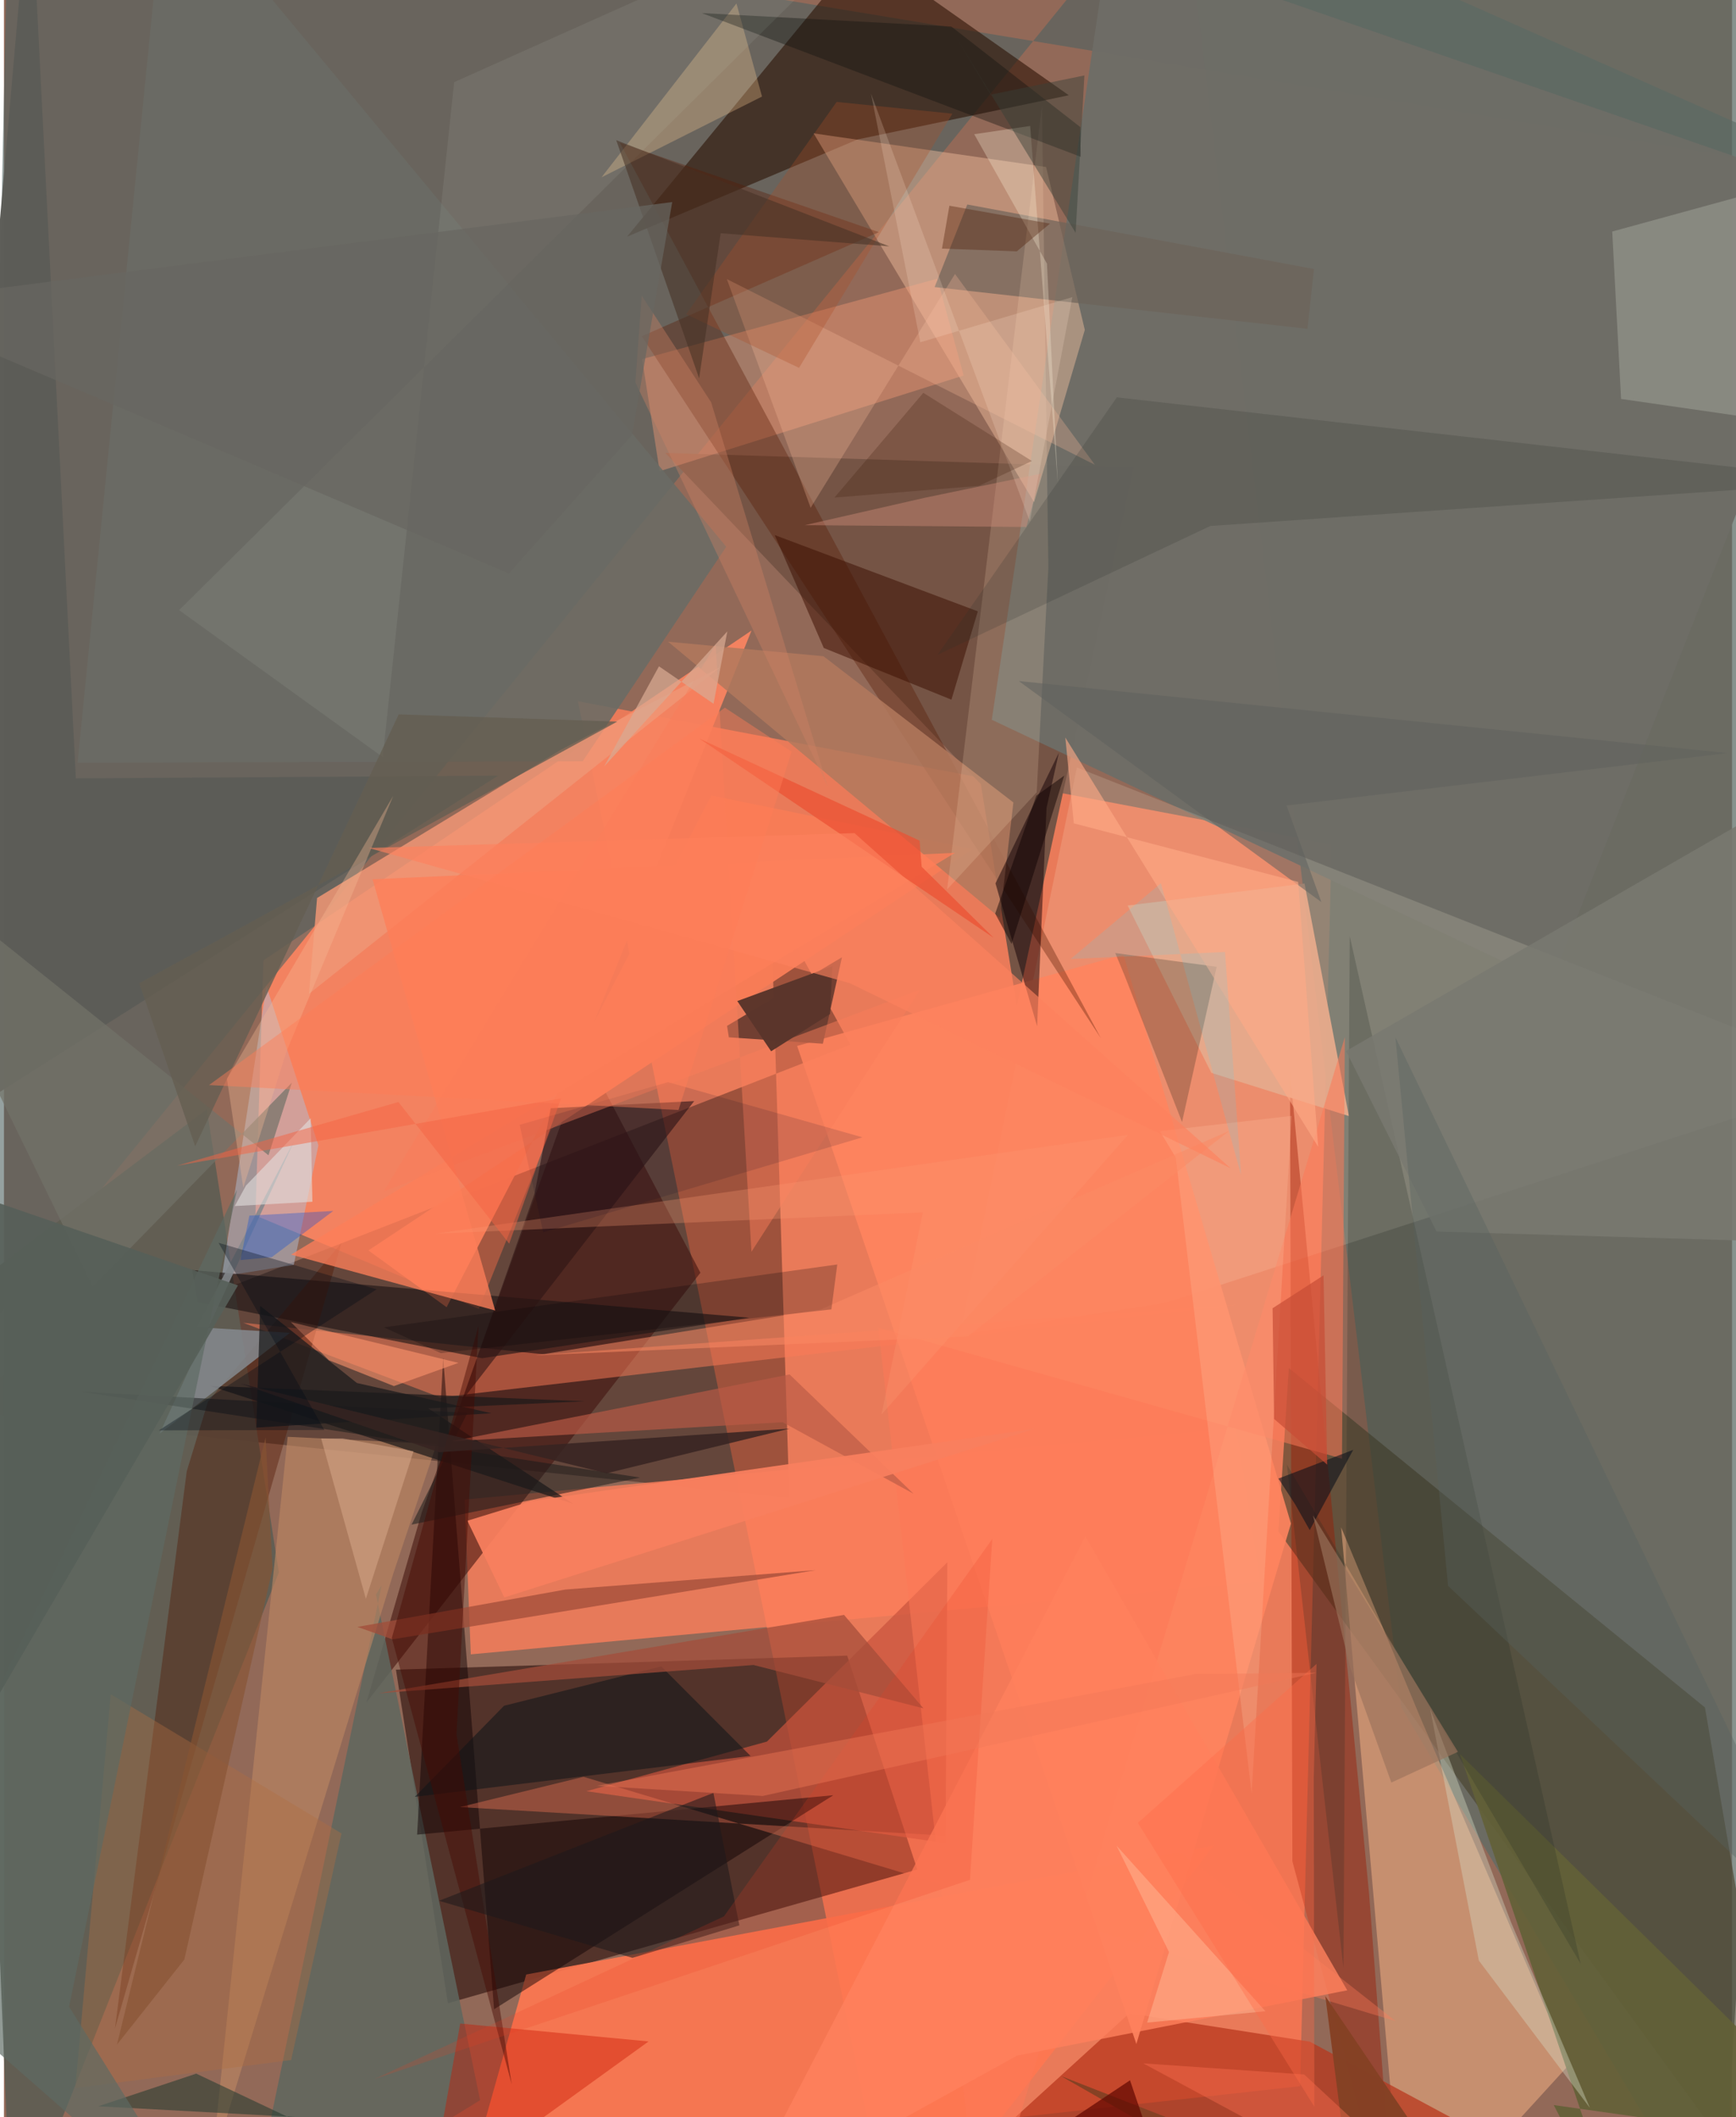 <svg xmlns="http://www.w3.org/2000/svg" width="228" height="278" viewBox="0 0 836 1024"><path fill="#926958" d="M0 0h836v1024H0z"/><path fill="#ef7b59" fill-opacity=".937" d="M277.66 339.16l141.41 692.74 207.956-22.881L642.3 408.4z"/><path fill="#190000" fill-opacity=".518" d="M441.826 904.214l-227.065 64.674-25.133-161.337 218.308-6.788z"/><path fill="#f78361" fill-opacity=".953" d="M361.63 304.977L125.509 464.549l-3.852 123.324 108.055 45.215z"/><path fill="#4d6160" fill-opacity=".596" d="M2.308-62L898 85.937 564.358-62-12.839 648.938z"/><path fill="#080000" fill-opacity=".329" d="M370.893 435.047l9.036 289.413-419.694-43.921 449.245-175.26z"/><path fill="#5e6c65" fill-opacity=".741" d="M898 2.003L830.488 1086 675.916 825.557 569.63-62z"/><path fill="#ff7751" fill-opacity=".906" d="M252.651 955l332.706-62.41L434.405 1086l-201.193-61.95z"/><path fill="#fe7e5b" fill-opacity=".792" d="M607.713 764.936l-381.867 35.217-2.997-74.893 373.17-34.48z"/><path fill="#49432d" fill-opacity=".631" d="M616.548 740.672L867.457 1086l-44.561-260.172-201.3-164.15z"/><path fill="#755445" d="M319.97 219.068l152.627 160.233L490 486.373l56.418-260.21z"/><path fill="#5f5e53" fill-opacity=".918" d="M98.142 536.495L-15.38 622.031 3.76 1086l129.233-325.456z"/><path fill="#f8b186" fill-opacity=".518" d="M757.357 998.393l-71.982-167.284-38.482-92.382L677.403 1086z"/><path fill="#2a1102" fill-opacity=".576" d="M301.417 114.476l111.597-47.042 102.116-21.36-99.813-70.206z"/><path fill="#6e6d67" fill-opacity=".957" d="M748.245 475.87L898 96.64 534.527-29.028 477.883 348.13z"/><path fill="#42130e" fill-opacity=".584" d="M336.926 615.565l-55.46-105.44-79.285 221.198-26.808 92.096z"/><path fill="#fcc8a4" fill-opacity=".408" d="M391.698 64.505l112.459 16.267 18.732 78.796-24.552 83.333z"/><path fill="#fffae0" fill-opacity=".149" d="M898 521.037L561.713 630.192l-99.263 15.463 56.614-274.45z"/><path fill="#f77c57" fill-opacity=".984" d="M468.854 410.698l-126.653-25.971L214.132 632.26l-37.818-27.473z"/><path fill="#b9371d" fill-opacity=".737" d="M421.271 1086L544.4 973.769l87.322 13.703L815.21 1086z"/><path fill="#c9533c" fill-opacity=".702" d="M369.103 842.346L281.75 866.34l173.747 25.12.898-135.873z"/><path fill="#fd7b58" fill-opacity=".506" d="M596.82 631.024l-335.188 24.075-145.858-15.308 95.262 36.072z"/><path fill="#5e675e" fill-opacity=".859" d="M182.718 766.752l-2.762 4.392 50.383 244.638L116.4 1086z"/><path fill="#9d1800" fill-opacity=".412" d="M673.307 1086l-12.88-169.815-38.28-397.572 1.153 381.64z"/><path fill="#0d0103" fill-opacity=".475" d="M212.484 656.735l24.619 315.079 164.13-103.534-201.357 19.072z"/><path fill="#f29a76" fill-opacity=".42" d="M317.196 227.907l-8.467-54.224L451.56 134.79l12.704 46.84z"/><path fill="#b1bdd4" fill-opacity=".498" d="M152.12 553.932l-25.136-76.94-21.559 140.412 34.785-5.638z"/><path fill="#fe845f" fill-opacity=".91" d="M547.83 988.602l-164.11-482.72 157.84-44.205 81.05 275.233z"/><path fill="#1d1616" fill-opacity=".624" d="M93.766 629.78l-2.72-15.494 269.558 23.056-129.295 19.573z"/><path fill="#571b03" fill-opacity=".357" d="M530.613 502.08L308.552 162.629l114.71-50.35-125.348-43.29z"/><path fill="#511700" fill-opacity=".388" d="M163.305 601.128l-64.608 76.82L88.43 711.62 53.692 981.187z"/><path fill="#6a6b65" fill-opacity=".886" d="M35.62 368.931L78.445-62l270.977 326.435-69.453 103.756z"/><path fill="#bc8762" fill-opacity=".627" d="M137.247 694.934l72.048 3.488-20.996 62.79-87.826 286.59z"/><path fill="#e5aa8b" fill-opacity=".949" d="M629.177 427.338l-85.583 10.63 40.474 80.913 66.574 20.915z"/><path fill="#1d191a" fill-opacity=".722" d="M99.617 670.284l181.341 7.476-75.738 3.422 70.188 46.164z"/><path fill="#6c3d30" fill-opacity=".957" d="M405.405 463l-9.236 41.813-45.495-3.1-.854-5.543z"/><path fill="#b2785d" fill-opacity=".855" d="M396.469 317.403l-75.174-7.025 160.512 133.544 6.538-55.797z"/><path fill="#afb1a8" fill-opacity=".408" d="M778.034 111.985L898 79.103v130.55l-115.68-16.7z"/><path fill="#ef9675" fill-opacity=".855" d="M151.48 434.322L269.5 362.6l76.965-39.865L147.54 480.691z"/><path fill="#84878b" fill-opacity=".882" d="M93.221 641.906l45.131 2.732-63.076 48.785 65.267-141.903z"/><path fill="#3b0f00" fill-opacity=".51" d="M396.606 313.398l61.755 25.002 12.768-42.718-98.282-36.896z"/><path fill="#636037" fill-opacity=".894" d="M784.838 1086l-35.098-67.852L898 1039.14 704.399 848.446z"/><path fill="#0f1418" fill-opacity=".549" d="M198.768 869.067l162.41-19.785-43.202-43.307-76.035 19.033z"/><path fill="#120105" fill-opacity=".498" d="M504.36 390.847l-4.545 105.51-20.159-69.086 30.673-63.18z"/><path fill="#6d6359" fill-opacity=".69" d="M450.228 138.851l15.808-39.941 167.7 31.206-3.135 28.916z"/><path fill="#ffdebb" fill-opacity=".176" d="M502.16 51.19l-45.87 378.96 43.323-46.925 5.645-108.68z"/><path fill="#ca1800" fill-opacity=".412" d="M175.253 1086l31.753-29.98 13.71-77.306 91.134 8.657z"/><path fill="#212924" fill-opacity=".22" d="M762.773 949.84L651.054 452.815l-3.057 499.039L620.64 708.35z"/><path fill="#2d1413" fill-opacity=".584" d="M333.917 532.561L221.532 677.46l35.21-100.36 7.779-41.079z"/><path fill="#0b130d" fill-opacity=".22" d="M542.358 472.4l27.564 70.28 16.765-75.07-49.063-6.655z"/><path fill="#fe7a59" fill-opacity=".361" d="M220.585 874.022l59.803-14.644 392.863 118.166-105.683-83.07z"/><path fill="#fdca92" fill-opacity=".302" d="M347.865 10.06l6.496-8.38 12.366 45.015-77.633 39.06z"/><path fill="#fd7f59" fill-opacity=".776" d="M178.327 425.28l281.736-12.78-321.172 194.308 98.742 27.028z"/><path fill="#d5d9c3" fill-opacity=".396" d="M767.225 1019.492l-53.697-71.2-23.599-121.911 39.204 103.485z"/><path fill="#fd7856" fill-opacity=".533" d="M647.3 705.517l-224.29-63.33L472.63 1086l176.06-584.414z"/><path fill="#f6b899" fill-opacity=".29" d="M527.764 224.812l-67.68-92.292-69.834 113.075-40.542-110.613z"/><path fill="#af6f41" fill-opacity=".376" d="M138.929 996.363l24.358-109.61-111.614-67.291-17.155 190.454z"/><path fill="#293e32" fill-opacity=".588" d="M93.017 1002.946l149.587 70.68-46.862-46.733-150.133-8.155z"/><path fill="#5c5c57" fill-opacity=".988" d="M34.783 376.461l204.263-1.29-279.921 177.627L12.733-62z"/><path fill="#a14d39" fill-opacity=".757" d="M271.565 768.81l-100.557 18.073 16.944 6 204.788-33.458z"/><path fill="#18191a" fill-opacity=".518" d="M224.204 683.388L37.683 673.137l270.096 41.51-110.594 22.758z"/><path fill="#10120e" fill-opacity=".373" d="M520.864 75.83L337.624 6.326l120.663 6.498 62.418 48.64z"/><path fill="#fe815d" fill-opacity=".808" d="M490.066 994.255l159.782-31.615-126.7-219.524-169.504 326.595z"/><path fill="#a34c39" fill-opacity=".722" d="M406.418 781.08l-225.142 37.89 181.325-13.673 82.225 20.973z"/><path fill="#2b2f2e" fill-opacity=".192" d="M898 232.822l-314.379 21.574-131.989 62.312 86.755-124.525z"/><path fill="#ad4e27" fill-opacity=".302" d="M458.823 54.98l-55.995-5.685-72.81 102.685 54.621 25.95z"/><path fill="#ba5b45" fill-opacity=".667" d="M440.03 722.467l-63.343-34.592-160.228 9.242 163.608-32.35z"/><path fill="#ffc4a4" fill-opacity=".247" d="M622.956 539.704l-19.369 327.638-36.703-307.48-7.676-12.778z"/><path fill="#1b1b1c" fill-opacity=".729" d="M170.746 668.915l65.044 14.627-113.69 6.94 1.857-58.866z"/><path fill="#d8e4da" fill-opacity=".082" d="M183.265 366.186l-98.528-71.09L445.027-62 217.794 39.73z"/><path fill="#797971" fill-opacity=".855" d="M858.414 387.844L898 601.674l-204.94-6.017-43.796-87.322z"/><path fill="#f97d59" fill-opacity=".482" d="M183.698 576.221l259.488-97.567-81.574 126.79-17.299-293.683z"/><path fill="#f87f5e" fill-opacity=".937" d="M498.75 691.026l-256.694 81.606-17.867-37.106 30.93-9.508z"/><path fill="#737268" fill-opacity=".71" d="M42.976 622.25l96.289-98.596-11.3 35.105L-62 406.636z"/><path fill="#450800" fill-opacity=".435" d="M187.643 792.231l58.01 215.912L218.92 838.79l10.665-197.514z"/><path fill="#fef2dc" fill-opacity=".294" d="M469.383 64.91l27.06-3.982 13.396 173.043-5.256-106.445z"/><path fill="#cf8163" fill-opacity=".373" d="M342.122 194.578l-33.584-51.584-3.082 41.958 93.106 195.667z"/><path fill="#fc9974" fill-opacity=".282" d="M543.757 548.893l-335.053 47.792 235.841-10.292-19.995 97.716z"/><path fill="#5e6a63" fill-opacity=".678" d="M31.513 970.571L103.604 1086-62 940.728l174.713-365.284z"/><path fill="#fc8a65" fill-opacity=".529" d="M395.063 633.342l197.838-86.45-126.64 99.501-208.815 9.105z"/><path fill="#645e51" fill-opacity=".788" d="M296.667 349.023L65.46 475.557l27.05 78.856 98.46-208.897z"/><path fill="#5b352b" fill-opacity=".984" d="M371.13 508.47l-16.363-24.289 46.007-16.905-1.134 23.16z"/><path fill="#1c191a" fill-opacity=".541" d="M355.771 931.237l-12.555-64.085-132.745 52.194 93.6 27.615z"/><path fill="#f6ba94" fill-opacity=".345" d="M188.288 384.985l-80.42 136.806 7.913 52.688 21.114-66.5z"/><path fill="#d68f7b" fill-opacity=".408" d="M445.42 240.765l56.319-11.678-7.142 25.787-107.15-.875z"/><path fill="#eb5033" fill-opacity=".714" d="M443.976 419.24l34.828 34.362-142.43-96.397 106.575 49.378z"/><path fill="#854125" fill-opacity=".992" d="M721.045 1086l-209.684-81.877L654.672 1086l-15.44-120.579z"/><path fill="#0b111a" fill-opacity=".576" d="M652.744 701.23l-21.055 38.836-6.917-12.259-8.212-12.666z"/><path fill="#feb18f" fill-opacity=".561" d="M553.034 978.26l57.244-5.484-72.042-80.1 25.393 51.448z"/><path fill="#ec3c22" fill-opacity=".188" d="M348.302 926.89l-169.023 78.654 288.049-96.34 10.802-164.892z"/><path fill="#443124" fill-opacity=".545" d="M296.203 67.804l40.103 115.182 10.422-70.178 81.578 6.345z"/><path fill="#875333" fill-opacity=".639" d="M126.559 695.253L54.665 988.905l32.591-41.14 42.67-189.096z"/><path fill="#ffe5d1" fill-opacity=".196" d="M496.284 252.259l-76.83-206.981L443.31 165.53l73.535-21.808z"/><path fill="#ff936c" fill-opacity=".592" d="M157.207 657.9l-18.442-18.461 81.102 19.737-31.204 11.223z"/><path fill="#d3a485" fill-opacity=".588" d="M163.92 695.742l-10.48-.018 21.642 77.564 23.047-71.361z"/><path fill="#c74c35" fill-opacity=".698" d="M640.15 708.398l-25.696-22.1-.721-53.547 24.64-15.906z"/><path fill="#5f615d" fill-opacity=".537" d="M637.326 436.304L490.94 329.402l342.721 34.845-213.166 25.351z"/><path fill="#ff7052" fill-opacity=".392" d="M667.997 1060.872l21.72-1.174-60.71-56.358-77.866-5.366z"/><path fill="#000006" fill-opacity=".22" d="M211.315 654.457l188.97-21.155 2.849-21.722-219.343 30.41z"/><path fill="#e2dfde" fill-opacity=".596" d="M149.217 581.246l-.84-40.38-31.268 32.52-5.446 9.943z"/><path fill="#372421" fill-opacity=".851" d="M379.994 690.973l-88.45 21.596-177.194-43.402 96.17 33.24z"/><path fill="#044cde" fill-opacity=".314" d="M114.392 609.458l15.185-1.425 29.725-22.344-40.574 2.268z"/><path fill="#ffaa86" fill-opacity=".612" d="M626.09 426.544l-108.516-28.318-4.119-41.512L635.78 554.662z"/><path fill="#4adafb" fill-opacity=".153" d="M598.499 568.405l-38.789-141.21-43.684 36.626 74.686-3.372z"/><path fill="#000a17" fill-opacity=".333" d="M154.999 691.63l-80.032.19 105.321-68.22-76.468-22.502z"/><path fill="#56625e" fill-opacity=".361" d="M870.448 929.31L698.62 767.015l-25.48-265.333L871.942 914.69z"/><path fill="#374137" fill-opacity=".459" d="M522.69 36.49l-4.237 76.118-58.115-95.041 17.026 28.2z"/><path fill="#56260e" fill-opacity=".392" d="M506.024 108.15l-48.648-8.644-3.582 20.746 36.207 1.317z"/><path fill="#f17757" fill-opacity=".427" d="M576.46 809.665l-289.62 54.072 80.204 4.924 267.86-59.608z"/><path fill="#040520" fill-opacity=".125" d="M415.283 550.08l-154.418 46-11.386-52.05 71.773-20.63z"/><path fill="#d8a993" fill-opacity=".725" d="M343.285 340.4l6.664-35.018-59.549 65.276 26.482-48.38z"/><path fill="#620700" fill-opacity=".714" d="M753.172 1086H424.965l119.79-79.838L571.793 1086z"/><path fill="#391807" fill-opacity=".231" d="M471.71 234.98l-69.952 5.683 43.006-50.667 52.53 32.975z"/><path fill="#686761" fill-opacity=".714" d="M-61.498 146.944l384.785-49.21-19.436 112.729-59.586 66.942z"/><path fill="#f46343" fill-opacity=".494" d="M244.409 601.523l25.091-70.28-185.78 32.571 107.116-30.805z"/><path fill="#fd825d" fill-opacity=".643" d="M411.469 402.953L593.42 565.044l-184.198-89.491-232.74-65.412z"/><path fill="#ff6a48" fill-opacity=".369" d="M634.979 804.786l-1.341 55.32.299 158.85-85.383-137.28z"/><path fill="#ff7c56" fill-opacity=".443" d="M99.228 524.806l227.105 12.056 54.739-173.31-32.315-21.266z"/><path fill="#565f59" fill-opacity=".906" d="M-24.23 574.397L-62 819.049v102.48l175.212-299.823z"/><path fill="#0e0002" fill-opacity=".467" d="M499.422 384.834l13.518-9.7-25.49 81.395-7.922-14.651z"/><path fill="#9b735b" fill-opacity=".647" d="M671.17 862.16l-19.832-55.367-18.065-73.841 70.119 114.347z"/></svg>